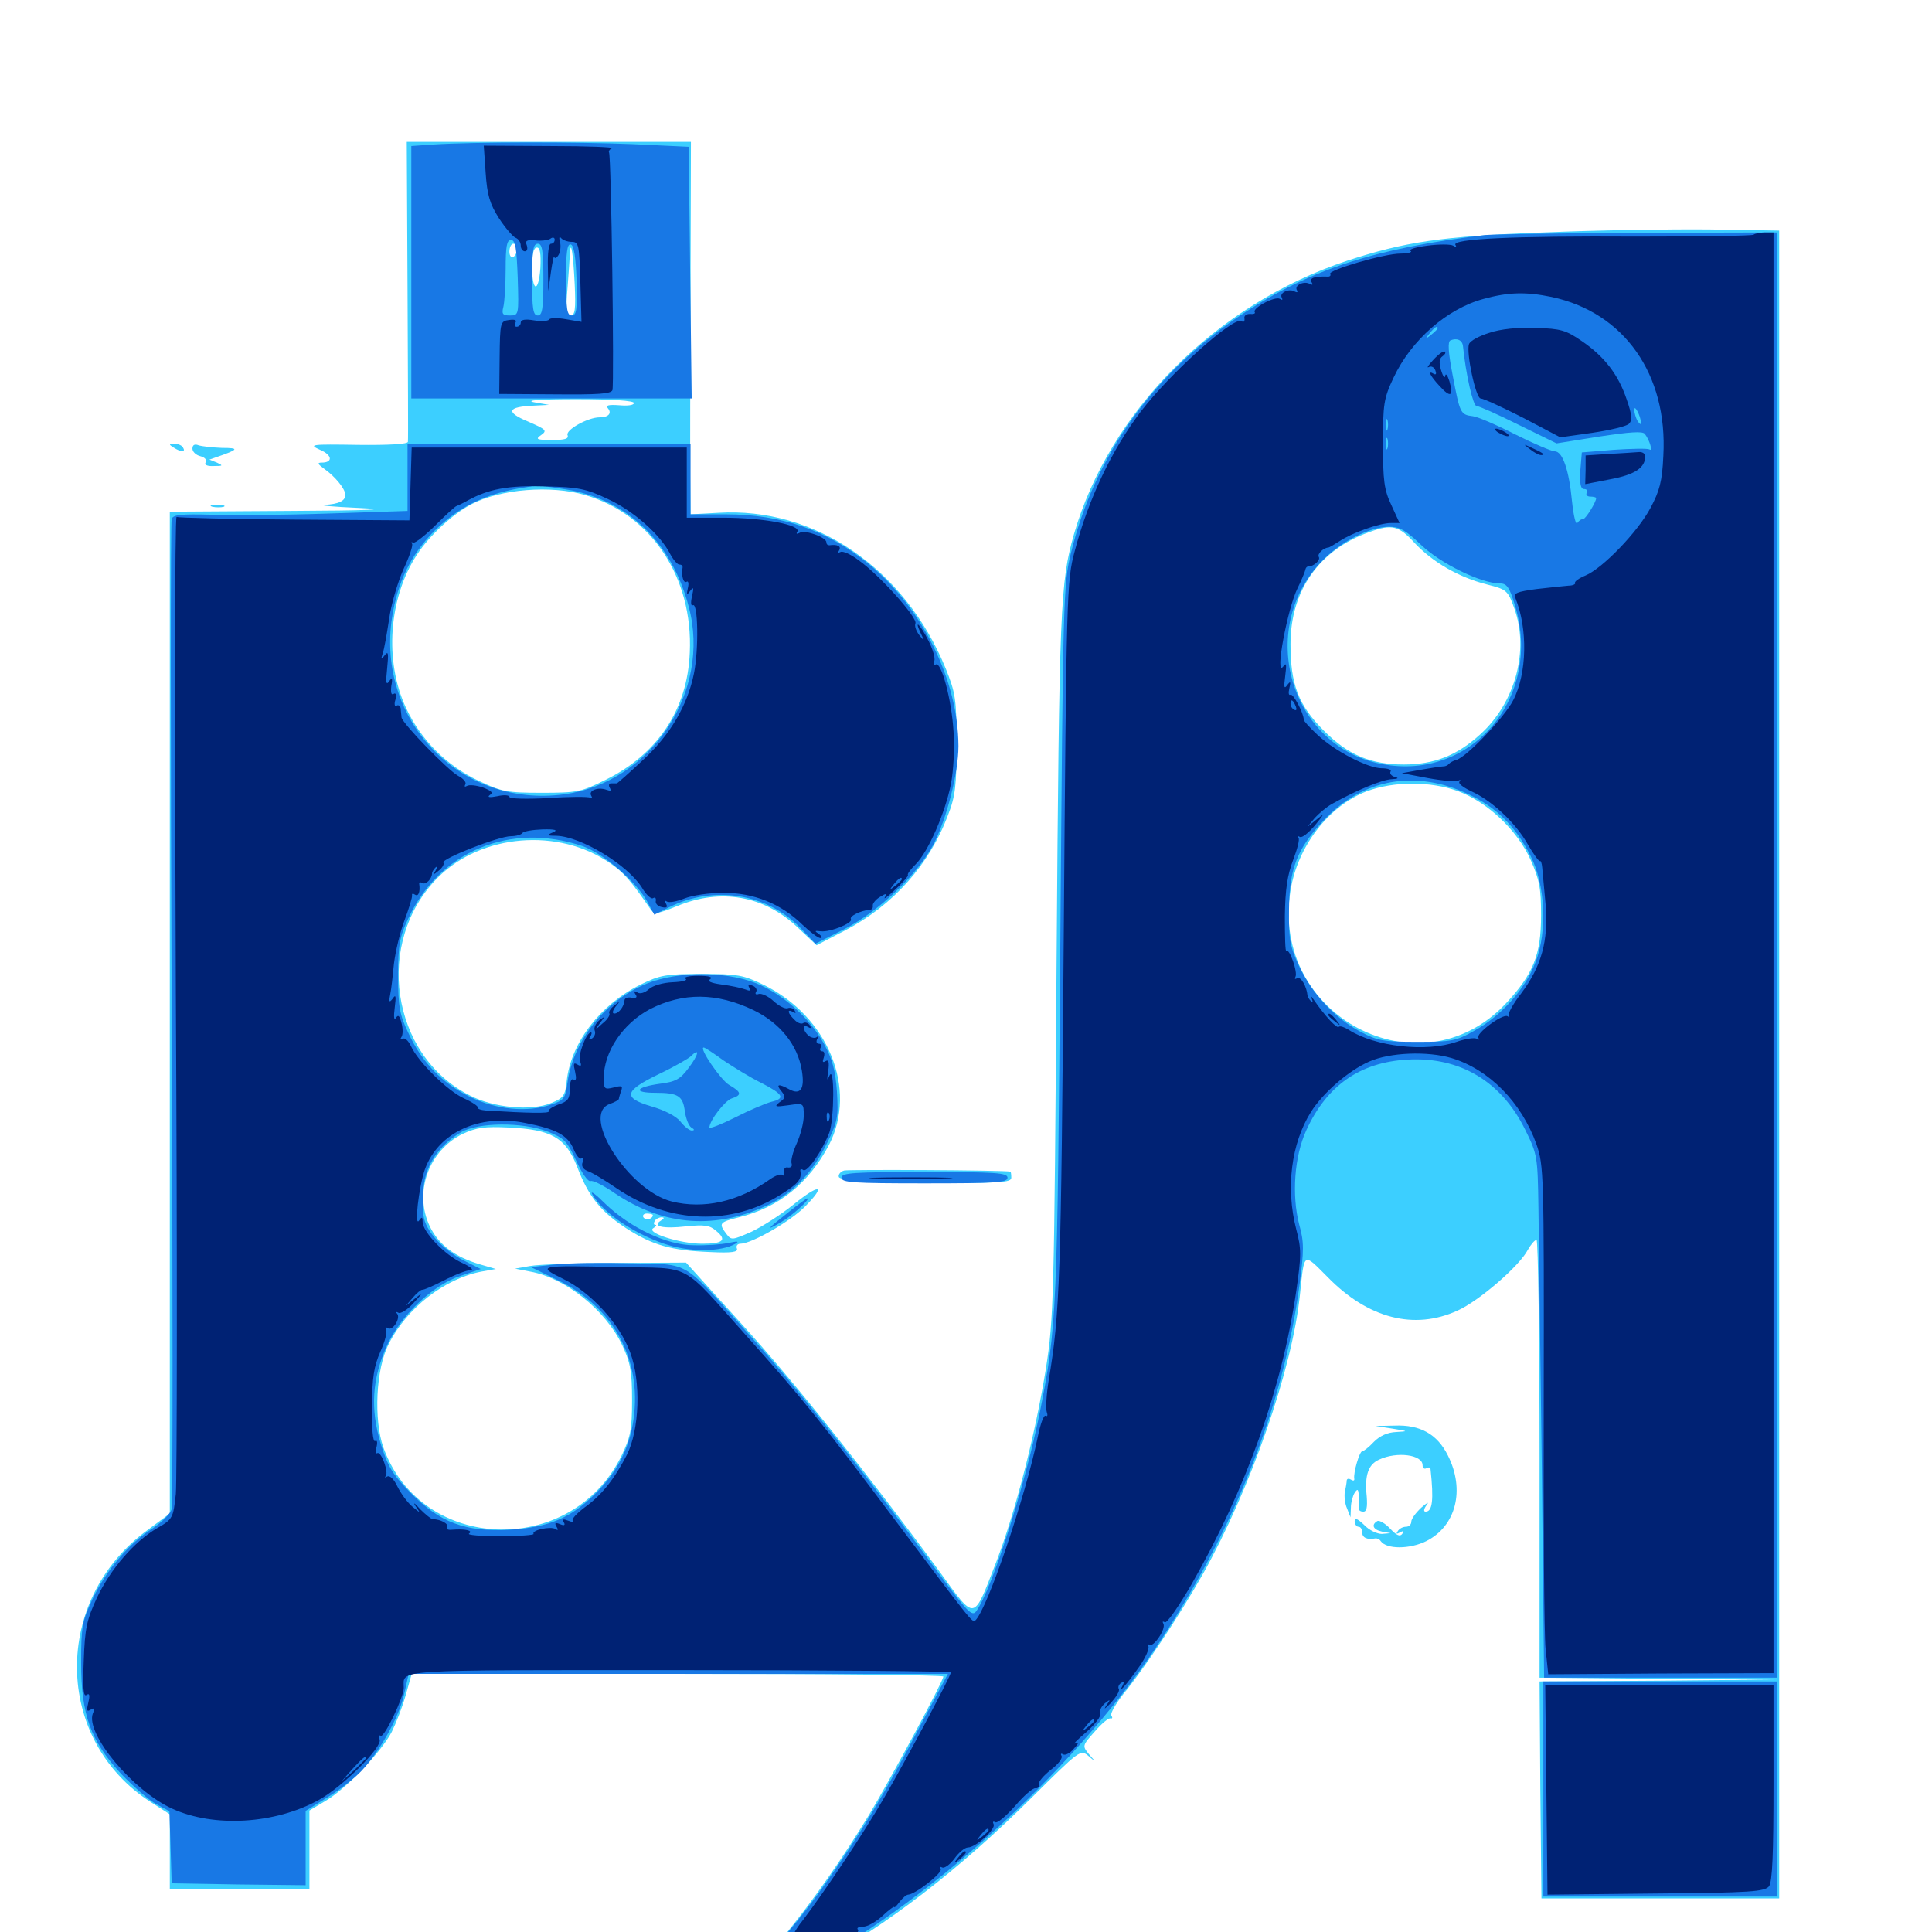 <svg xmlns="http://www.w3.org/2000/svg" viewBox="0 -1000 1000 1000">
	<path fill="#3ccfff" d="M210.938 -850C211.133 -807.812 211.328 -772.461 211.133 -771.289C210.938 -770.117 201.172 -769.531 185.156 -769.727C160.742 -770.117 159.57 -769.922 165.625 -767.188C172.07 -764.453 172.461 -760.547 166.406 -760.547C164.062 -760.547 164.453 -759.766 167.969 -757.227C173.242 -753.516 178.711 -747.07 178.711 -743.945C178.906 -740.82 175.391 -739.062 167.969 -738.672C164.258 -738.477 172.07 -737.695 185.547 -737.109C203.125 -736.328 192.578 -735.742 149.023 -735.547L87.891 -735.156V-475.781V-216.602L76.562 -208.203C26.953 -172.266 27.734 -99.414 78.125 -67.188L87.891 -60.938V-41.602V-22.266H124.023H160.156V-42.578V-62.891L168.359 -67.773C178.906 -73.828 197.461 -93.359 202.734 -103.516C204.883 -107.812 208.203 -116.211 209.961 -122.461L213.086 -133.594H350.781C426.367 -133.594 488.281 -133.008 488.281 -132.227C488.281 -129.883 461.133 -79.492 450 -60.938C422.07 -15.039 390.625 23.828 370.508 36.719C365.43 40.039 361.523 43.164 362.109 43.555C363.281 44.922 401.367 27.93 421.875 16.797C458.984 -3.32 496.875 -32.617 533.984 -69.531C558.789 -94.141 559.18 -94.531 563.281 -91.211C567.383 -87.695 567.383 -87.695 563.672 -91.992C560.156 -96.289 560.156 -96.484 566.602 -103.711C570.117 -107.812 573.828 -110.938 574.805 -110.547C575.781 -110.352 575.977 -110.938 575.195 -112.109C574.609 -113.086 577.539 -118.164 581.641 -123.438C591.992 -135.938 610.547 -163.867 622.656 -185.352C647.266 -229.297 668.945 -291.406 672.852 -329.883C675.195 -352.344 674.414 -351.758 687.109 -339.062C708.008 -317.578 732.031 -311.328 754.492 -321.68C765.43 -326.562 786.523 -344.727 790.82 -353.125C792.383 -355.859 794.336 -358.203 795.312 -358.203C796.094 -358.203 796.875 -307.227 796.875 -244.922V-131.641L858.008 -131.055L918.945 -130.664L857.812 -130.078L796.875 -129.688L797.266 -73.633L797.852 -17.383H859.375H920.898V-449.023V-880.664L884.766 -881.25C864.844 -881.445 826.172 -880.859 798.828 -879.688C746.289 -877.734 726.953 -874.805 697.266 -865.039C629.492 -842.578 574.219 -787.109 555.859 -723.438C548.828 -698.633 548.242 -686.914 546.875 -501.758C545.703 -327.344 545.312 -316.797 541.406 -291.992C535.938 -257.617 525.586 -217.578 515.82 -191.992C503.516 -160.352 505.273 -160.547 486.328 -186.523C450.391 -235.547 410.352 -285.742 383.398 -315.234L355.078 -346.484L318.555 -346.289C298.633 -346.289 278.711 -345.508 274.414 -344.727L266.602 -343.359L274.609 -341.797C292.773 -338.477 313.477 -321.875 322.07 -303.711C326.367 -294.531 327.148 -290.039 327.148 -275.195C327.148 -259.961 326.367 -256.25 321.68 -246.484C295.703 -193.555 217.969 -196.289 198.438 -250.781C193.359 -265.234 194.531 -291.406 201.172 -304.297C210.547 -323.047 230.078 -338.086 249.023 -341.797L256.641 -343.164L248.633 -345.508C235.352 -349.414 227.148 -355.664 222.461 -365.234C214.062 -382.812 221.875 -404.492 239.453 -413.086C246.68 -416.406 250.781 -416.992 263.281 -416.406C285.352 -415.43 292.773 -411.133 298.633 -396.289C304.688 -380.469 310.938 -372.852 324.414 -364.062C337.891 -355.469 347.461 -352.734 367.383 -351.953C378.906 -351.367 382.031 -351.953 381.445 -353.711C380.859 -355.078 381.641 -356.25 383.203 -356.25C389.062 -356.25 409.375 -367.969 416.797 -375.586C427.93 -386.914 424.219 -387.5 410.742 -376.562C404.492 -371.484 394.727 -365.234 389.062 -362.5C378.906 -358.008 378.516 -358.008 375.977 -361.328C371.875 -366.797 372.266 -367.383 382.422 -369.922C403.125 -375 418.75 -387.695 429.102 -407.422C443.945 -436.328 428.711 -473.828 395.312 -490.234C384.766 -495.312 382.031 -495.898 363.281 -495.898C344.727 -495.898 341.602 -495.312 331.641 -490.43C310.742 -480.078 295.703 -460.547 293.359 -440.82C292.578 -432.812 291.602 -431.641 285.352 -429.102C275.195 -424.805 255.469 -426.562 243.164 -433.008C202.148 -453.711 193.555 -512.695 226.758 -545.898C249.219 -568.359 289.062 -571.68 315.625 -553.32C322.852 -548.438 326.562 -544.141 336.914 -529.102C338.672 -526.562 340.43 -526.953 350.586 -531.055C373.242 -540.43 395.508 -536.328 412.695 -520.117L422.656 -510.742L437.695 -518.555C462.305 -531.445 481.055 -552.539 490.625 -577.93C494.531 -587.891 495.117 -593.359 495.117 -615.039C495.117 -638.477 494.531 -641.406 489.453 -654.102C468.164 -705.859 421.68 -737.695 371.68 -734.57L357.422 -733.789L357.227 -753.516C357.227 -764.453 357.227 -807.812 357.422 -850L357.617 -926.562H284.18H210.547ZM267.578 -871.094C267.578 -869.531 266.797 -867.578 265.625 -866.992C264.648 -866.406 263.672 -867.578 263.672 -869.727C263.672 -872.07 264.648 -873.828 265.625 -873.828C266.797 -873.828 267.578 -872.656 267.578 -871.094ZM279.688 -861.133C278.711 -848.047 275.391 -848.828 275.391 -862.305C275.391 -868.555 276.172 -871.875 277.93 -871.875C279.492 -871.875 280.078 -868.75 279.688 -861.133ZM297.461 -852.93C298.047 -839.844 297.656 -836.719 295.312 -836.719C293.164 -836.719 292.773 -839.453 293.75 -850.977C294.336 -858.594 294.922 -866.797 294.922 -868.945C295.508 -876.367 296.68 -868.75 297.461 -852.93ZM328.125 -791.406C328.125 -790.234 324.805 -789.844 320.508 -790.234C315.039 -790.625 313.281 -790.234 314.648 -788.672C316.797 -786.133 315.039 -783.984 310.352 -783.984C304.297 -783.984 292.773 -777.539 293.75 -774.805C294.531 -772.852 292.383 -772.266 285.742 -772.266C277.734 -772.266 276.953 -772.656 280.078 -774.805C283.398 -777.148 282.617 -777.734 273.242 -781.836C261.523 -786.719 262.5 -789.453 276.367 -790.039L284.18 -790.43L276.367 -791.797C271.484 -792.773 279.688 -793.359 298.438 -793.359C317.188 -793.359 328.125 -792.578 328.125 -791.406ZM777.344 -782.031C775.781 -783.008 773.633 -783.984 772.461 -783.984C771.484 -783.984 771.875 -783.008 773.438 -782.031C775 -781.055 777.344 -780.078 778.32 -780.078C779.492 -780.078 778.906 -781.055 777.344 -782.031ZM302.93 -743.75C337.109 -733.789 358.789 -701.172 357.031 -662.305C355.859 -632.812 340.43 -609.57 313.281 -596.289C300.781 -590.039 298.633 -589.648 280.273 -589.648C262.305 -589.648 259.57 -590.234 247.656 -595.898C231.25 -603.711 217.969 -616.797 210.156 -633.594C198.828 -657.812 201.172 -690.625 215.82 -712.891C222.266 -722.852 234.57 -734.18 244.141 -739.062C258.984 -746.875 285.156 -749.023 302.93 -743.75ZM732.227 -718.945C741.602 -708.984 755.078 -701.172 769.727 -697.461C779.883 -694.922 780.469 -694.336 783.789 -685.156C791.602 -663.477 784.375 -636.523 766.406 -620.117C754.297 -608.984 742.383 -604.297 726.562 -604.297C709.57 -604.297 697.852 -609.18 685.352 -621.68C672.07 -634.961 667.969 -645.703 667.969 -666.602C667.969 -694.336 682.812 -715.43 708.789 -724.609C720.508 -728.906 724.023 -727.93 732.227 -718.945ZM754.883 -590.43C769.922 -584.766 785.156 -570.508 792.188 -555.078C796.875 -544.531 797.656 -540.234 797.656 -526.172C797.656 -505.664 793.555 -495.703 779.297 -480.469C734.766 -433.398 657.422 -474.219 667.969 -539.062C671.68 -562.109 687.695 -582.812 707.422 -590.43C721.484 -595.703 740.625 -595.703 754.883 -590.43ZM337.891 -371.094C337.891 -368.945 334.18 -368.164 333.008 -369.922C332.422 -370.898 333.203 -371.875 334.766 -371.875C336.523 -371.875 337.891 -371.484 337.891 -371.094ZM341.992 -368.164C337.305 -365.234 343.164 -363.867 355.078 -365.234C364.648 -366.211 367.383 -365.82 370.703 -362.891C376.367 -358.203 374.414 -356.25 363.477 -356.25C351.953 -356.25 334.375 -361.914 338.086 -364.258C339.648 -365.234 340.039 -366.016 339.258 -366.016C338.281 -366.016 338.281 -366.992 338.867 -367.969C339.453 -369.141 341.211 -369.922 342.383 -369.922C343.945 -369.922 343.945 -369.336 341.992 -368.164ZM350.977 -366.797C351.758 -367.383 350.586 -367.969 348.438 -367.773C346.289 -367.773 345.703 -367.188 347.266 -366.602C348.633 -366.016 350.391 -366.211 350.977 -366.797ZM89.844 -768.359C93.75 -765.82 96.289 -765.82 94.727 -768.359C94.141 -769.531 91.992 -770.312 90.234 -770.312C87.305 -770.312 87.305 -769.922 89.844 -768.359ZM99.609 -767.773C99.609 -766.211 101.367 -764.453 103.711 -763.867C106.055 -763.281 107.227 -761.914 106.445 -760.742C105.664 -759.375 107.227 -758.594 110.742 -758.789C115.43 -758.789 115.625 -758.984 112.305 -760.547L108.398 -762.109L112.305 -763.477C123.633 -767.383 124.023 -768.164 114.844 -768.164C109.961 -768.359 104.492 -768.945 102.734 -769.531C100.781 -770.312 99.609 -769.727 99.609 -767.773ZM109.961 -737.695C108.008 -738.281 109.18 -738.672 112.305 -738.672C115.625 -738.672 116.992 -738.281 115.82 -737.695C114.453 -737.305 111.719 -737.305 109.961 -737.695ZM436.914 -394.141C434.961 -393.555 433.789 -391.992 434.18 -390.82C434.766 -389.062 447.656 -388.281 479.102 -387.891C517.773 -387.5 523.438 -387.891 523.438 -390.43C523.438 -391.992 523.242 -393.359 523.047 -393.555C520.117 -394.336 439.453 -394.727 436.914 -394.141ZM720.703 -260.547C729.102 -259.18 729.102 -259.18 722.656 -258.789C718.164 -258.594 714.258 -256.836 711.133 -253.711C708.594 -250.977 705.859 -248.828 705.078 -248.828C703.711 -248.828 700.391 -237.695 700.977 -234.57C701.172 -233.594 700.391 -233.398 699.219 -234.18C698.242 -234.766 697.266 -234.766 697.07 -233.789C697.07 -233.008 696.68 -230.273 696.094 -227.93C695.703 -225.586 696.094 -221.68 697.266 -219.141L699.023 -214.648L699.219 -219.531C699.219 -222.266 700.195 -225.781 701.172 -227.344C702.734 -229.688 703.125 -229.297 703.32 -225.391C703.516 -222.656 703.516 -219.922 703.32 -219.141C703.32 -218.164 704.297 -217.578 705.664 -217.578C707.422 -217.578 707.812 -219.922 707.422 -225.391C706.25 -236.523 708.203 -241.992 713.867 -244.531C723.047 -248.828 736.328 -247.07 736.328 -241.602C736.328 -240.039 737.305 -239.453 738.281 -240.039C739.453 -240.625 740.234 -240.625 740.43 -239.648C742.188 -223.438 741.406 -217.578 737.891 -217.578C736.719 -217.578 736.914 -218.945 738.477 -221.094C739.844 -222.852 738.672 -222.266 735.742 -219.727C732.812 -216.992 730.469 -213.867 730.469 -212.305C730.469 -210.938 729.297 -209.766 727.734 -209.766C726.172 -209.766 724.219 -208.789 723.438 -207.422C722.461 -206.055 722.852 -205.859 724.609 -206.836C726.367 -207.812 726.758 -207.617 725.781 -206.055C724.609 -204.492 722.852 -205.273 719.531 -208.789C716.992 -211.523 713.867 -213.281 712.891 -212.695C709.57 -210.742 710.742 -208.203 715.43 -207.227L719.727 -206.445L715.234 -206.055C712.695 -206.055 708.594 -208.008 706.055 -210.742C702.734 -213.867 701.172 -214.648 701.172 -212.695C701.172 -211.133 702.148 -209.766 703.125 -209.766C704.297 -209.766 705.078 -208.398 705.078 -206.836C705.078 -204.102 707.617 -202.93 711.719 -203.711C712.695 -203.906 714.062 -203.32 714.648 -202.344C717.578 -198.047 729.688 -198.047 738.281 -202.344C753.711 -210.156 758.398 -228.906 749.414 -246.68C743.945 -257.617 735.156 -262.695 721.68 -262.109L711.914 -261.914Z"/>
	<path fill="#1878e5" d="M224.219 -925.195L212.891 -924.414V-859.18V-793.75H285.352H358.008L357.227 -858.984L356.445 -924.023L327.344 -925.391C298.438 -926.562 245.508 -926.562 224.219 -925.195ZM267.969 -856.25C268.555 -836.914 268.555 -836.719 263.867 -836.719C260.156 -836.719 259.57 -837.5 260.547 -841.211C261.133 -843.555 261.719 -852.344 261.719 -860.742C261.719 -872.461 262.305 -875.781 264.453 -875.781C266.797 -875.781 267.383 -871.68 267.969 -856.25ZM281.25 -855.273C281.25 -840.039 280.664 -836.719 278.32 -836.719C275.977 -836.719 275.391 -840.039 275.391 -855.273C275.391 -870.508 275.977 -873.828 278.32 -873.828C280.664 -873.828 281.25 -870.508 281.25 -855.273ZM298.438 -854.688C298.828 -839.648 298.438 -836.719 295.898 -836.719C293.555 -836.719 292.969 -839.844 292.969 -855.469C292.969 -869.531 293.555 -874.023 295.508 -873.438C297.07 -872.852 298.047 -866.797 298.438 -854.688ZM768.555 -878.32C712.695 -871.68 678.711 -860.742 644.336 -838.281C597.852 -808.008 566.797 -765.039 554.297 -713.672C550.391 -697.656 550.195 -690.234 548.828 -512.5C547.266 -319.336 547.07 -313.672 538.086 -268.359C530.664 -231.445 513.281 -176.953 505.273 -166.016C503.125 -163.086 500.781 -165.43 484.375 -187.695C450.391 -233.984 414.258 -279.688 389.844 -306.836C352.148 -349.023 358.008 -345.312 326.562 -346.094C311.914 -346.484 294.141 -346.289 287.305 -345.508L274.805 -344.141L288.477 -337.5C317.383 -323.633 332.227 -296.68 327.93 -265.43C325.977 -250.977 319.531 -238.086 308.594 -227.344C295.703 -214.258 283.789 -209.375 263.672 -208.203C240.625 -207.031 227.734 -211.914 212.5 -227.344C203.125 -236.914 200.781 -240.82 197.07 -252.734C191.602 -270.703 192.578 -286.328 200.195 -303.32C207.227 -318.945 224.023 -334.961 238.477 -339.648L248.828 -343.164L239.844 -347.656C230.078 -352.734 221.289 -361.719 219.531 -369.141C218.75 -371.875 218.75 -378.906 219.141 -384.766C220.117 -396.68 226.953 -407.031 238.477 -413.867C247.266 -419.141 270.508 -419.336 283.594 -414.258C291.992 -410.938 293.555 -409.375 298.242 -399.219C301.172 -392.773 304.297 -388.281 305.664 -388.672C306.836 -389.258 312.5 -386.328 318.164 -382.422C343.555 -365.234 371.094 -363.281 398.828 -376.953C411.133 -383.203 420.703 -393.359 428.125 -408.398C433.594 -419.531 433.984 -421.875 433.203 -434.961C432.422 -445.898 430.859 -451.758 426.562 -459.57C419.336 -473.047 404.883 -485.742 391.016 -491.211C375.391 -497.266 351.172 -497.266 335.547 -491.211C313.867 -482.812 296.875 -461.914 293.75 -439.844C292.578 -431.445 291.992 -430.469 285.352 -428.32C273.047 -424.023 256.641 -425.586 242.969 -432.422C228.711 -439.453 218.359 -450.195 211.328 -465.43C206.836 -474.805 206.055 -479.102 206.055 -494.922C206.055 -510.938 206.836 -515.039 211.328 -524.609C227.539 -559.375 263.867 -574.609 301.367 -562.109C311.914 -558.594 329.297 -543.75 334.961 -533.398L338.672 -526.562L346.094 -530.273C369.141 -541.992 397.07 -537.695 414.453 -519.531L422.07 -511.523L437.109 -519.141C454.688 -528.125 474.609 -547.07 483.008 -562.695C489.844 -575.586 496.094 -599.805 496.094 -613.867C495.898 -647.852 477.734 -684.766 450 -707.812C428.516 -725.391 404.883 -733.789 375.586 -733.789H357.422V-751.953V-770.312H284.18H210.938V-752.93V-735.547L169.336 -734.18C146.68 -733.398 119.336 -733.203 108.984 -733.594C93.945 -733.984 89.648 -733.594 88.867 -731.445C88.281 -729.883 88.281 -615.039 88.867 -475.977C89.453 -337.109 89.453 -221.484 88.867 -218.945C88.281 -216.602 83.789 -212.109 79.102 -208.984C66.992 -201.367 55.273 -187.695 48.047 -172.656C42.578 -160.938 41.992 -158.398 41.992 -139.453C41.992 -112.305 46.875 -99.023 62.695 -81.836C68.945 -75.391 77.148 -68.164 80.859 -66.211L87.695 -62.5L88.281 -43.75L88.867 -25.195L123.438 -24.609L158.203 -24.219V-43.359V-62.695L169.531 -69.727C175.586 -73.438 183.398 -79.492 186.914 -83.203C196.289 -92.969 206.641 -111.328 209.18 -123.047L211.523 -133.594H350.977H490.625L476.367 -106.836C458.398 -72.461 445.703 -51.172 426.367 -23.828C409.961 -0.391 382.812 29.688 371.875 36.523C353.906 47.461 378.32 37.891 413.086 20.312C477.148 -12.305 553.906 -81.445 597.656 -146.289C638.672 -207.227 664.258 -271.875 672.656 -335.156C675 -352.93 675 -357.227 672.461 -366.211C668.555 -381.25 669.922 -401.562 676.172 -415.039C686.719 -438.086 703.906 -450.195 728.516 -451.562C755.664 -453.125 777.148 -440.234 789.453 -415.234C795.703 -402.539 795.898 -401.562 796.289 -374.805C796.484 -359.766 797.266 -298.828 798.047 -239.453L799.219 -131.641H859.57H919.922V-505.664V-879.688L847.266 -879.492C807.227 -879.297 771.875 -878.711 768.555 -878.32ZM744.141 -830.078C744.141 -829.688 742.578 -828.125 740.82 -826.758C737.695 -824.219 737.5 -824.414 740.039 -827.539C742.578 -830.664 744.141 -831.641 744.141 -830.078ZM757.227 -820.898C758.789 -805.664 762.5 -789.844 764.258 -789.844C765.43 -789.844 775.195 -785.547 786.133 -780.078L805.664 -770.508L827.734 -774.023C843.359 -776.367 850.195 -776.953 851.367 -775.391C853.906 -772.07 855.664 -766.016 853.711 -767.383C852.734 -767.969 844.336 -767.773 835.352 -767.188L818.75 -765.82L817.969 -756.445C817.578 -749.414 818.164 -746.875 819.922 -746.875C821.289 -746.875 821.875 -746.094 821.289 -744.922C820.703 -743.945 821.484 -742.969 823.047 -742.969C824.805 -742.969 826.172 -742.578 826.172 -742.188C826.172 -740.039 820.508 -731.055 819.336 -731.25C818.555 -731.445 817.188 -730.469 816.406 -729.297C815.625 -728.125 814.453 -733.008 813.672 -740.43C812.109 -756.836 808.789 -766.406 804.688 -766.406C803.125 -766.406 793.945 -770.312 784.18 -775.195C774.609 -780.078 764.648 -784.375 762.305 -784.57C755.859 -785.352 755.664 -786.133 751.953 -805.469C749.609 -817.578 749.219 -823.242 750.781 -823.828C754.102 -825.195 756.836 -824.023 757.227 -820.898ZM849.414 -781.055C849.414 -780.078 848.633 -780.469 847.656 -782.031C846.68 -783.594 845.898 -786.328 845.898 -787.891C845.898 -791.016 849.219 -784.766 849.414 -781.055ZM718.164 -777.734C717.578 -776.367 717.188 -777.344 717.188 -780.078C717.188 -782.812 717.578 -783.789 718.164 -782.617C718.555 -781.25 718.555 -778.906 718.164 -777.734ZM718.164 -767.969C717.578 -766.602 717.188 -767.578 717.188 -770.312C717.188 -773.047 717.578 -774.023 718.164 -772.852C718.555 -771.484 718.555 -769.141 718.164 -767.969ZM292.969 -746.68C324.414 -741.602 347.656 -719.531 356.445 -686.133C368.359 -641.992 336.914 -594.922 291.992 -588.867C238.477 -581.641 194.727 -626.758 202.93 -680.469C205.859 -699.023 212.695 -712.891 224.805 -725.195C239.062 -739.258 254.297 -745.898 278.32 -748.633C279.492 -748.633 285.938 -747.852 292.969 -746.68ZM735.547 -717.969C745.508 -708.398 766.602 -698.047 776.172 -698.047C779.883 -698.047 781.25 -696.289 784.18 -686.523C798.438 -639.258 761.914 -595.703 715.43 -604.492C667.969 -613.281 650 -674.023 684.18 -709.57C693.75 -719.531 708.984 -727.344 718.945 -727.344C724.609 -727.344 727.539 -725.586 735.547 -717.969ZM760.547 -588.672C774.609 -582.031 784.57 -572.07 792.188 -557.031C799.805 -542.383 800.977 -518.164 794.922 -502.344C789.844 -488.477 777.148 -474.219 763.281 -466.602C753.711 -461.133 751.367 -460.742 733.398 -460.742C716.016 -460.742 712.891 -461.328 704.102 -466.016C690.82 -473.047 679.102 -485.742 672.461 -499.805C667.773 -509.961 666.992 -513.672 667.188 -529.102C667.383 -550.391 671.289 -560.547 684.961 -575.195C705.273 -597.07 732.812 -601.953 760.547 -588.672ZM374.414 -451.172C379.688 -447.656 388.477 -442.188 394.141 -439.453C405.469 -433.594 406.641 -431.445 399.219 -429.688C396.289 -428.906 387.891 -425.391 380.664 -421.68C373.242 -417.969 367.188 -415.625 367.188 -416.406C367.188 -419.922 375.195 -430.273 378.711 -431.445C384.18 -433.203 383.789 -434.766 377.344 -438.477C373.047 -441.016 361.523 -457.812 364.258 -457.812C364.844 -457.812 369.336 -454.883 374.414 -451.172ZM356.445 -447.266C352.148 -441.406 349.609 -440.039 341.602 -439.062C328.906 -437.305 327.344 -434.375 339.258 -434.375C350.977 -434.375 353.516 -432.812 354.492 -424.609C355.078 -420.898 356.445 -417.383 357.812 -416.406C359.57 -415.43 359.57 -414.844 358.008 -414.844C356.836 -414.844 354.102 -416.992 352.148 -419.531C350 -422.266 343.945 -425.391 337.109 -427.344C322.07 -431.836 323.047 -435.352 341.211 -444.141C349.023 -447.852 356.445 -452.148 357.617 -453.32C362.5 -458.203 361.523 -453.906 356.445 -447.266ZM435.547 -390.43C435.547 -387.891 441.602 -387.5 478.516 -387.5C515.43 -387.5 521.484 -387.891 521.484 -390.43C521.484 -392.969 515.43 -393.359 478.516 -393.359C441.602 -393.359 435.547 -392.969 435.547 -390.43ZM306.445 -382.031C311.523 -372.852 327.539 -361.719 343.75 -356.25C356.836 -351.758 373.242 -351.953 380.664 -356.25C382.812 -357.617 381.641 -357.617 376.953 -356.641C373.242 -355.859 365.234 -355.273 359.18 -355.469C345.117 -355.469 326.367 -364.453 313.477 -376.758C308.594 -381.641 305.469 -383.984 306.445 -382.031ZM408.203 -372.656C396.875 -363.672 396.094 -362.695 403.906 -367.188C409.766 -370.508 419.922 -379.688 417.773 -379.688C417.383 -379.688 413.086 -376.562 408.203 -372.656ZM798.828 -74.023V-18.359H859.375H919.922V-74.023V-129.688H859.375H798.828Z"/>
	<path fill="#002274" d="M251.367 -910.547C252.148 -899.023 253.516 -894.531 258.203 -887.109C261.523 -882.031 265.43 -877.539 266.797 -876.953C268.359 -876.367 269.531 -874.609 269.531 -872.852C269.531 -871.289 270.508 -869.922 271.68 -869.922C272.852 -869.922 273.242 -871.289 272.656 -873.047C271.68 -875.391 272.656 -875.977 276.953 -875.586C279.883 -875.195 283.398 -875.586 284.766 -876.367C285.938 -877.344 287.109 -877.148 287.109 -875.977C287.109 -874.805 286.328 -873.828 285.156 -873.828C283.984 -873.828 283.398 -868.75 283.594 -861.719L283.789 -849.414L285.156 -859.18C285.938 -864.648 286.719 -868.164 286.914 -866.992C287.109 -866.016 288.086 -866.406 289.062 -867.969C290.039 -869.531 290.43 -872.656 289.844 -874.805C289.258 -876.953 289.453 -877.93 290.43 -876.758C291.211 -875.781 293.75 -874.805 295.898 -874.805C299.609 -874.805 299.805 -873.242 300.391 -854.102L300.977 -833.398L292.969 -834.766C288.672 -835.547 284.57 -835.547 284.18 -834.57C283.594 -833.789 280.078 -833.594 276.367 -834.18C271.875 -834.961 269.531 -834.57 269.531 -833.008C269.531 -831.836 268.555 -830.859 267.383 -830.859C266.406 -830.859 266.016 -831.836 266.797 -833.008C267.578 -834.375 266.406 -834.766 263.477 -834.375C258.984 -833.789 258.789 -833.203 258.594 -814.844L258.398 -796.094L287.305 -795.898C309.18 -795.703 316.211 -796.094 316.992 -798.047C317.969 -801.172 316.406 -919.141 315.234 -921.094C314.844 -921.68 315.625 -922.852 316.797 -923.242C318.164 -923.828 303.906 -924.414 284.961 -924.414L250.391 -924.609ZM907.617 -878.516C907.031 -877.93 879.883 -877.539 847.266 -877.539C782.812 -877.93 751.367 -876.367 753.32 -873.242C754.102 -872.07 753.516 -871.875 752.148 -872.852C750.781 -873.633 744.727 -873.633 738.867 -872.852C732.812 -872.07 728.906 -870.898 730.078 -870.117C731.25 -869.531 728.906 -868.75 725 -868.75C716.406 -868.75 687.305 -860.156 688.477 -858.203C689.062 -857.422 688.281 -856.641 686.914 -856.836C680.273 -857.031 677.539 -856.055 678.906 -853.906C679.688 -852.734 679.492 -852.344 678.125 -852.93C675.195 -854.883 669.727 -852.344 671.289 -849.805C671.875 -848.828 671.484 -848.438 670.312 -849.023C667.383 -850.977 661.914 -848.438 663.477 -845.898C664.062 -844.727 663.672 -844.531 662.5 -845.312C659.961 -846.875 648.242 -840.625 649.414 -838.477C650 -837.695 648.828 -837.305 646.875 -837.5C645.117 -837.5 643.75 -836.523 644.141 -835.156C644.336 -833.594 643.75 -833.008 642.578 -833.789C638.477 -836.328 605.273 -806.445 590.43 -786.914C575.586 -767.383 563.281 -741.602 556.25 -714.648C552.148 -699.414 551.953 -693.359 550.586 -514.453C549.219 -337.891 548.633 -320.312 542.773 -285.352C541.602 -278.125 541.211 -270.898 541.797 -269.141C542.383 -267.578 542.188 -266.602 541.211 -267.188C540.234 -267.773 538.477 -262.891 537.109 -256.055C530.664 -225 511.133 -167.383 504.883 -161.328C503.32 -159.766 502.93 -160.547 463.672 -212.695C426.367 -262.5 415.82 -275.586 386.523 -308.398C351.758 -347.266 358.789 -343.359 320.508 -344.141C278.711 -345.117 277.539 -344.922 291.406 -338.086C305.859 -331.055 320.703 -314.844 326.172 -300C331.836 -284.961 331.055 -259.961 324.414 -246.875C317.969 -234.375 311.328 -225.977 302.539 -219.727C298.438 -216.602 295.703 -213.672 296.484 -212.891C297.07 -212.109 296.094 -212.109 294.141 -212.891C291.602 -213.867 290.82 -213.672 291.797 -212.109C292.773 -210.547 291.992 -210.156 289.844 -211.133C287.305 -212.109 286.914 -211.719 288.086 -209.766C289.062 -208.203 288.867 -207.617 287.5 -208.594C284.961 -210.156 275 -208.008 276.172 -206.055C276.562 -205.469 268.75 -204.883 258.789 -204.883C248.633 -204.883 241.602 -205.469 242.773 -206.25C245.117 -207.812 240.625 -208.789 233.789 -208.203C231.836 -208.008 230.664 -208.594 231.445 -209.57C232.422 -211.328 227.93 -213.672 224.023 -213.672C223.242 -213.672 220.312 -216.016 217.383 -218.945C214.648 -222.07 213.672 -222.656 215.039 -220.508C217.773 -216.602 217.773 -216.602 213.281 -220.312C210.742 -222.461 207.422 -227.148 205.664 -230.664C203.906 -234.375 201.758 -236.523 200.391 -235.742C199.219 -235.156 198.828 -235.156 199.609 -235.938C201.367 -237.891 197.266 -249.023 195.312 -247.852C194.531 -247.266 194.141 -248.828 194.922 -251.172C195.508 -253.516 195.117 -254.883 194.141 -254.102C192.969 -253.516 192.383 -260.938 192.578 -271.875C192.578 -286.914 193.555 -292.773 196.875 -300.391C199.219 -305.469 200.586 -310.742 199.805 -311.914C199.219 -313.086 199.609 -313.281 200.781 -312.5C203.32 -310.938 207.617 -317.969 205.469 -320.117C204.688 -321.094 205.078 -321.094 206.25 -320.508C207.422 -319.922 210.938 -322.07 214.062 -325.586C218.945 -330.859 218.945 -331.25 214.844 -327.93L209.961 -324.023L213.672 -328.32C215.625 -330.664 217.773 -332.422 218.555 -332.422C219.141 -332.227 224.219 -334.375 229.883 -337.305C235.547 -340.234 241.602 -342.578 243.555 -342.578C245.508 -342.578 243.555 -344.336 239.258 -346.289C230.469 -350.195 218.75 -362.305 218.75 -367.578C218.75 -370.117 218.359 -370.312 216.992 -368.359C214.258 -364.062 216.797 -385.742 219.922 -394.727C226.758 -413.672 247.852 -423.633 271.875 -418.75C287.891 -415.625 293.75 -412.5 296.875 -405.273C298.242 -401.953 300 -399.805 300.977 -400.391C301.953 -400.977 302.148 -400 301.562 -398.438C300.781 -396.484 301.758 -394.922 303.906 -393.945C306.055 -393.359 312.891 -389.258 319.141 -384.961C346.484 -366.406 378.906 -365.43 404.688 -382.031C413.281 -387.5 415.039 -389.648 414.258 -393.945C414.062 -394.922 414.844 -395.117 415.82 -394.336C417.969 -393.164 425.586 -404.297 429.297 -413.867C431.836 -420.898 432.031 -449.219 429.297 -443.164C428.125 -440.234 427.93 -440.82 428.711 -445.703C429.297 -450.195 428.906 -451.758 427.344 -450.781C425.781 -449.805 425.586 -450.391 426.367 -452.539C426.953 -454.492 426.758 -455.859 425.586 -455.859C424.414 -455.859 424.219 -456.836 424.805 -457.812C425.391 -458.984 425 -459.766 423.828 -459.766C422.656 -459.766 422.266 -460.938 423.047 -462.305C423.828 -463.477 423.828 -464.062 422.852 -463.281C422.07 -462.5 420.117 -462.695 418.555 -463.867C415.43 -466.602 415.039 -470.312 418.359 -468.359C419.727 -467.578 419.922 -467.773 419.141 -469.336C418.359 -470.508 416.797 -471.094 415.82 -470.508C414.844 -469.727 412.695 -470.508 411.133 -472.266C407.617 -475.586 407.227 -478.125 410.547 -476.172C411.914 -475.391 412.109 -475.586 411.328 -476.953C410.547 -478.125 408.984 -478.711 407.617 -478.125C406.25 -477.734 403.125 -479.297 400.391 -481.836C397.656 -484.375 394.141 -485.938 392.773 -485.547C391.211 -484.961 390.625 -485.547 391.406 -486.719C391.992 -487.695 391.211 -489.258 389.453 -489.844C387.5 -490.625 386.914 -490.234 387.891 -488.672C388.867 -487.109 388.086 -486.914 385.742 -487.891C383.594 -488.672 378.125 -489.844 373.438 -490.43C367.773 -491.211 365.82 -492.188 367.578 -493.164C369.141 -494.336 366.797 -494.922 361.328 -494.922C356.445 -494.922 353.516 -494.141 354.883 -493.359C356.055 -492.578 353.125 -491.797 348.242 -491.602C343.164 -491.406 337.891 -489.844 335.938 -488.086C333.789 -486.133 331.25 -485.352 329.883 -486.328C328.32 -487.305 327.93 -486.914 328.906 -485.352C330.078 -483.789 329.297 -483.203 326.953 -483.594C325 -483.984 323.242 -483.398 323.242 -482.227C323.047 -479.102 320.312 -475.391 317.969 -475.391C316.797 -475.391 316.992 -476.758 318.555 -478.906C321.094 -481.836 320.898 -482.031 317.969 -479.492C316.016 -478.125 314.844 -476.172 315.43 -475.391C315.82 -474.609 314.453 -472.266 311.914 -470.312C307.812 -466.602 307.812 -466.602 310.547 -470.508C313.281 -474.023 313.281 -474.219 310.156 -471.875C308.398 -470.312 307.227 -468.164 307.812 -466.602C308.398 -465.234 307.812 -463.477 306.445 -462.5C304.883 -461.719 304.492 -461.914 305.469 -463.281C306.25 -464.648 306.445 -465.625 305.859 -465.625C303.516 -465.625 299.023 -453.906 300.195 -450.781C301.172 -448.242 300.781 -447.852 298.828 -449.023C296.875 -450.195 296.68 -449.414 297.656 -445.312C298.438 -441.797 298.242 -440.43 296.875 -441.211C295.703 -441.992 294.922 -440.039 294.922 -436.328C294.922 -431.25 293.945 -429.883 289.062 -428.32C285.938 -427.148 283.594 -425.586 283.984 -424.805C284.766 -423.633 273.633 -423.828 251.562 -425.195C248.828 -425.391 246.875 -426.172 247.266 -426.758C247.656 -427.344 244.531 -429.492 240.234 -431.445C231.836 -435.156 216.211 -450.586 212.695 -458.594C211.328 -461.328 209.57 -463.086 208.398 -462.305C207.227 -461.719 207.031 -462.109 207.812 -463.281C208.594 -464.453 208.594 -467.773 207.812 -470.508C206.836 -474.414 206.055 -475 204.883 -473.047C203.906 -471.68 203.711 -473.828 204.297 -478.32C205.078 -484.375 204.883 -485.547 203.32 -483.203C201.562 -480.859 201.172 -481.25 201.953 -485.156C202.539 -487.891 203.32 -495.117 203.906 -501.172C204.688 -507.422 207.031 -517.578 209.375 -523.633C211.719 -529.883 213.477 -535.742 213.281 -536.523C213.086 -537.5 213.672 -537.695 214.844 -536.914C216.602 -535.742 217.578 -538.477 216.992 -542.383C216.797 -543.359 217.578 -543.555 218.555 -542.969C220.312 -541.797 223.633 -545.117 223.633 -548.047C223.633 -548.633 224.414 -550 225.391 -550.977C226.562 -551.953 226.562 -551.367 225.586 -549.609C224.023 -547.07 224.414 -547.07 227.148 -549.414C228.906 -550.781 230.078 -552.734 229.492 -553.516C228.32 -555.469 258.203 -567.188 264.453 -567.188C267.188 -567.188 269.727 -567.969 270.312 -568.75C270.898 -569.727 275.586 -570.508 280.664 -570.703C287.5 -570.898 289.062 -570.312 286.133 -569.141C282.812 -567.773 283.008 -567.383 288.086 -567.383C300.781 -566.992 324.805 -552.344 332.227 -540.625C334.375 -536.914 337.109 -534.375 338.086 -535.156C339.062 -535.742 339.648 -535.156 339.453 -533.789C339.062 -532.422 340.43 -530.859 342.578 -530.469C345.117 -529.883 345.703 -530.469 344.727 -532.227C343.75 -533.594 343.945 -534.18 345.117 -533.398C346.289 -532.617 350.391 -533.398 354.297 -534.961C358.203 -536.523 366.992 -537.891 374.414 -537.891C390.234 -537.891 404.297 -532.227 415.43 -521.289C419.336 -517.578 423.438 -514.453 424.609 -514.453C425.781 -514.453 425.391 -515.43 423.828 -516.602C421.484 -518.164 421.484 -518.359 424.805 -517.969C429.688 -517.383 441.602 -522.266 440.43 -524.219C439.453 -525.781 445.508 -528.711 450.195 -529.102C451.367 -529.102 451.953 -530.078 451.758 -531.25C451.562 -532.227 453.125 -534.375 455.469 -535.742C458.594 -537.695 459.18 -537.695 458.008 -535.547C457.031 -534.18 459.57 -535.938 463.477 -539.648C467.383 -543.359 470.312 -546.68 469.922 -547.07C469.531 -547.656 471.289 -550 474.023 -552.734C480.469 -559.18 489.258 -579.297 492.188 -594.141C493.555 -600.977 494.141 -612.695 493.555 -621.289C492.578 -638.086 487.109 -657.812 484.375 -656.055C483.203 -655.469 483.008 -656.25 483.594 -657.812C484.18 -659.375 482.812 -664.062 480.469 -668.555C476.367 -676.758 472.852 -680.078 476.562 -672.266C478.516 -668.164 478.516 -667.969 475.781 -671.289C474.219 -673.438 473.242 -675.977 473.828 -677.344C475 -680.273 455.078 -702.539 444.531 -709.961C440.43 -713.086 436.133 -715.039 434.961 -714.258C433.789 -713.672 433.594 -714.062 434.375 -715.234C435.547 -717.383 433.203 -718.359 429.297 -717.773C428.32 -717.773 427.734 -718.359 427.734 -719.336C427.734 -721.875 416.602 -725.977 413.867 -724.219C412.5 -723.438 411.914 -723.633 412.695 -724.805C414.844 -728.32 394.922 -732.031 374.609 -732.031H355.469V-750.195V-768.359H284.18H213.086L212.5 -749.414L211.914 -730.664L152.344 -731.055C119.727 -731.25 92.188 -732.031 91.406 -732.422C90.43 -733.008 90.43 -622.266 91.016 -486.523C91.797 -350.781 91.602 -233.984 91.016 -226.758C89.648 -214.258 89.453 -213.672 81.25 -208.984C69.336 -201.953 57.227 -187.891 50.195 -173.047C44.922 -161.719 43.945 -157.227 43.359 -140.625C42.773 -126.367 43.164 -121.68 44.727 -122.656C46.289 -123.828 46.68 -122.656 45.703 -118.75C44.727 -114.648 44.922 -113.867 46.875 -115.039C48.828 -116.211 49.219 -115.82 48.047 -113.086C44.141 -102.734 68.555 -73.242 89.062 -63.867C110.742 -53.906 142.383 -55.859 165.039 -68.359C177.344 -75.195 198.047 -95.703 196.484 -99.609C195.898 -101.172 196.094 -102.148 197.07 -101.562C198.828 -100.391 208.984 -121.484 208.984 -126.367C208.984 -136.133 200.781 -135.547 351.758 -135.547C428.906 -135.547 492.188 -134.961 492.188 -134.375C492.188 -132.617 469.141 -89.258 457.422 -69.141C446.68 -50.586 426.562 -20.508 415.234 -5.664C411.914 -1.562 409.375 3.125 409.766 4.492C410.156 5.859 409.18 7.031 407.617 7.031C406.25 7.031 402.539 9.766 399.219 13.281C396.094 16.602 394.727 18.75 396.094 17.969C397.266 17.188 398.438 17.383 398.438 18.359C398.438 19.531 397.07 20.703 395.508 21.484C393.945 22.07 392.578 23.828 392.578 25.391C392.578 27.344 393.75 27.93 395.508 27.344C397.07 26.562 397.852 25.195 397.266 24.219C396.484 23.047 397.07 22.656 398.633 23.047C400.195 23.633 408.789 20.312 417.969 15.625C437.891 5.664 445.898 0.391 443.945 -1.367C443.359 -2.148 444.531 -2.734 446.68 -2.734C449.023 -2.734 453.516 -5.273 456.836 -8.398C460.156 -11.523 462.891 -13.477 462.891 -12.891C462.891 -12.305 464.062 -13.477 465.625 -15.625C467.188 -17.578 469.141 -19.336 470.117 -19.336C473.828 -19.531 488.086 -30.664 486.914 -32.617C486.328 -33.594 486.523 -33.984 487.695 -33.398C488.672 -32.812 491.602 -34.766 493.945 -37.891C496.289 -41.211 499.414 -43.75 500.977 -43.75C505.078 -43.75 515.82 -53.516 514.258 -55.859C513.672 -57.031 514.062 -57.422 515.039 -56.836C516.211 -56.055 520.703 -59.961 525.391 -65.234C529.883 -70.508 534.57 -74.609 535.938 -74.414C537.109 -74.219 537.891 -75 537.695 -76.367C537.305 -77.734 540.234 -81.055 543.945 -83.984C547.656 -86.719 550.195 -90.039 549.414 -91.211C548.828 -92.188 549.219 -92.578 550.195 -91.992C551.367 -91.211 553.906 -92.578 555.859 -94.922C558.398 -97.656 558.594 -98.633 556.641 -97.656C555.078 -96.875 557.422 -99.414 562.109 -103.32C566.797 -107.422 570.117 -111.719 569.531 -113.281C568.945 -114.648 570.117 -116.797 571.875 -118.359C574.805 -120.703 575 -120.508 572.461 -116.992C571.094 -114.844 572.07 -115.625 575 -118.555C577.734 -121.68 579.688 -124.805 579.102 -125.781C578.516 -126.758 579.102 -128.125 580.273 -128.906C581.836 -129.883 582.031 -129.492 581.055 -127.539C578.32 -122.656 583.203 -128.125 589.648 -137.305C592.969 -141.992 595.117 -146.875 594.336 -148.047C593.75 -149.219 593.945 -149.609 594.727 -148.633C596.875 -146.875 603.711 -157.031 602.148 -159.57C601.562 -160.742 601.758 -160.938 602.93 -160.352C603.906 -159.57 610.156 -168.555 616.797 -180.078C645.117 -229.688 663.477 -281.055 670.898 -331.445C673.633 -350.391 673.633 -353.516 670.898 -363.867C665.43 -385.156 668.359 -408.203 678.516 -424.414C684.766 -434.375 698.047 -445.898 708.789 -450.586C719.336 -455.273 738.867 -456.055 751.367 -452.344C770.703 -446.484 787.5 -429.492 795.312 -407.617C799.023 -396.68 799.219 -392.578 799.023 -277.93C798.828 -212.891 799.219 -153.711 800 -146.484L801.367 -133.398L859.57 -133.789L917.969 -133.984V-506.836V-879.688H913.477C910.938 -879.688 908.398 -879.102 907.617 -878.516ZM803.125 -846.289C840.625 -838.281 863.281 -806.25 860.938 -764.062C860.352 -750.781 858.984 -745.898 854.297 -737.109C847.656 -724.609 829.492 -705.859 820.703 -702.148C817.383 -700.781 814.844 -699.023 815.234 -698.242C815.625 -697.656 814.062 -696.875 811.914 -696.875C809.57 -696.68 802.148 -695.898 795.312 -695.117C785.156 -693.75 783.203 -692.969 784.375 -690.43C790.82 -674.609 790.43 -651.367 783.203 -637.5C778.711 -628.711 758.789 -607.812 753.711 -606.641C752.148 -606.25 750.586 -605.273 750 -604.688C749.414 -603.906 748.242 -603.32 747.07 -603.32C746.094 -603.32 740.82 -602.539 735.352 -601.562L725.586 -599.805L739.062 -597.266C746.484 -595.898 753.516 -595.312 754.688 -595.898C755.859 -596.484 756.25 -596.484 755.469 -595.508C754.492 -594.531 757.422 -592.383 761.523 -590.43C772.07 -585.742 784.57 -574.023 790.82 -562.891C793.75 -557.812 796.68 -553.906 797.07 -554.297C797.461 -554.688 798.047 -553.32 798.242 -550.977C798.438 -548.633 799.219 -540.039 800 -531.836C801.562 -513.086 797.852 -499.805 787.305 -485.742C783.008 -480.273 780.273 -475 780.859 -474.219C781.641 -473.438 781.25 -473.242 780.273 -474.023C777.539 -475.391 763.281 -464.648 765.234 -462.695C766.016 -461.719 765.625 -461.719 764.453 -462.305C763.086 -463.086 758.398 -462.305 753.906 -460.742C738.281 -455.273 711.719 -458.203 698.047 -466.992C695.898 -468.359 693.555 -469.141 692.969 -468.555C691.992 -467.383 685.742 -474.219 680.078 -482.422C678.711 -484.57 678.125 -484.766 678.906 -483.203C679.688 -481.445 679.492 -480.859 678.516 -481.836C677.539 -482.812 676.758 -484.18 676.758 -484.766C676.367 -489.453 673.242 -494.727 671.484 -493.75C670.312 -492.969 669.922 -493.359 670.508 -494.336C671.875 -496.68 667.383 -509.375 665.82 -507.812C665.234 -507.227 665.039 -515.234 665.039 -525.781C665.234 -539.844 666.406 -547.266 669.336 -554.883C671.484 -560.547 672.852 -565.625 672.07 -566.406C671.484 -567.188 671.875 -567.383 672.852 -566.797C674.023 -566.211 677.344 -568.945 680.664 -572.852C685.547 -578.906 685.742 -579.297 681.641 -575.977L676.758 -572.07L680.469 -576.562C682.617 -578.906 686.523 -582.227 689.258 -583.789C702.148 -591.016 715.43 -596.484 720.312 -596.68C723.633 -596.875 724.219 -597.266 722.07 -597.852C720.312 -598.242 719.141 -599.609 719.727 -600.586C720.508 -601.562 718.359 -602.344 715.234 -602.344C708.008 -602.344 690.625 -611.328 681.641 -619.922C677.93 -623.438 674.805 -626.758 674.805 -627.539C674.805 -630.859 669.336 -641.211 667.969 -640.43C666.992 -639.844 666.797 -641.406 667.383 -643.75C668.164 -647.266 667.969 -647.656 666.211 -645.312C664.648 -643.164 664.453 -644.336 665.234 -650.195C666.016 -656.25 665.82 -657.227 664.258 -655.078C659.57 -648.828 666.406 -685.156 671.68 -695.703C673.633 -699.609 675.391 -703.906 675.586 -704.883C675.781 -706.055 676.367 -706.836 677.344 -706.836C680.078 -706.836 683.594 -710.156 682.617 -711.719C681.641 -713.281 684.961 -716.406 687.5 -716.602C688.086 -716.602 690.625 -718.164 693.359 -719.922C699.805 -724.219 714.062 -729.297 719.922 -729.297H724.414L720.117 -738.672C716.406 -746.484 715.82 -751.367 715.82 -770.312C715.82 -790.82 716.211 -793.75 721.289 -804.492C730.469 -824.023 749.023 -840.234 767.969 -845.312C780.859 -848.828 789.844 -849.023 803.125 -846.289ZM314.844 -741.602C327.93 -735.547 341.797 -723.242 346.875 -713.281C348.438 -710.352 350.586 -707.812 351.562 -707.812C352.734 -707.812 353.32 -707.227 353.32 -706.445C352.539 -702.148 353.711 -698.047 355.273 -698.828C356.25 -699.609 356.641 -698.047 356.055 -695.703C355.273 -691.992 355.469 -691.797 357.227 -694.141C358.984 -696.484 359.18 -695.898 358.203 -691.406C357.422 -688.281 357.617 -686.133 358.594 -686.719C361.328 -688.477 361.719 -663.672 359.18 -651.367C355.859 -634.961 346.875 -619.531 332.617 -606.445C325.781 -600 319.727 -594.727 319.336 -594.531H316.211C315.234 -594.531 314.844 -593.555 315.625 -592.188C316.602 -590.625 316.016 -590.43 313.867 -591.211C309.57 -592.773 304.297 -590.82 306.055 -588.086C306.641 -587.109 306.445 -586.523 305.469 -587.109C304.492 -587.695 294.727 -587.695 283.789 -586.914C272.656 -586.328 263.672 -586.523 263.672 -587.5C263.672 -588.477 260.742 -588.672 257.422 -587.891C253.516 -587.109 251.953 -587.305 253.516 -588.477C255.469 -589.648 254.492 -590.625 250 -592.383C246.484 -593.555 242.773 -593.945 241.602 -593.164C240.625 -592.578 240.234 -592.773 240.82 -593.945C241.602 -594.922 239.844 -597.07 237.109 -598.438C231.836 -601.367 208.203 -625.586 207.812 -628.711C207.812 -629.688 207.422 -631.836 207.422 -633.203C207.227 -634.57 206.25 -635.352 205.273 -634.766C204.297 -633.984 203.906 -635.547 204.688 -637.891C205.273 -640.43 204.883 -641.602 203.711 -640.82C202.539 -640.039 202.148 -641.602 202.539 -644.922C203.32 -649.023 202.93 -649.609 201.367 -647.266C199.805 -645.117 199.609 -646.875 200.391 -654.102C201.172 -661.719 200.977 -663.281 199.219 -660.938C197.266 -658.398 197.07 -658.594 198.047 -661.719C198.828 -663.672 200.195 -671.68 201.367 -679.297C202.344 -686.914 205.859 -698.633 208.789 -705.273C211.914 -711.914 213.867 -717.773 213.281 -718.555C212.5 -719.336 212.891 -719.531 214.062 -719.141C215.039 -718.945 220.312 -723.047 225.586 -728.32C231.055 -733.789 235.742 -738.086 236.328 -738.086C236.914 -738.281 239.453 -739.453 242.188 -741.016C252.93 -746.875 262.891 -748.828 282.227 -748.242C299.414 -747.852 303.32 -747.07 314.844 -741.602ZM378.516 -729.883C380.273 -730.469 378.711 -730.859 375 -730.859C371.289 -730.859 369.727 -730.469 371.68 -729.883C373.438 -729.492 376.562 -729.492 378.516 -729.883ZM670.703 -634.375C671.289 -632.812 671.094 -632.031 669.922 -632.617C668.75 -633.203 667.969 -634.57 667.969 -635.742C667.969 -638.477 669.336 -637.891 670.703 -634.375ZM285.742 -583.398C289.062 -583.789 286.328 -584.18 279.297 -584.18C272.266 -584.18 269.531 -583.789 273.047 -583.398C276.367 -583.008 282.227 -583.008 285.742 -583.398ZM466.797 -544.922C466.797 -544.531 465.234 -542.969 463.477 -541.602C460.352 -539.062 460.156 -539.258 462.695 -542.383C465.234 -545.508 466.797 -546.484 466.797 -544.922ZM390.039 -477.148C403.711 -470.508 412.891 -459.18 415.039 -445.898C416.602 -436.523 414.453 -433.008 408.594 -436.133C402.93 -439.258 401.367 -438.867 404.492 -435.156C406.641 -432.422 406.641 -431.641 403.516 -429.492C400.586 -427.148 401.172 -426.953 408.008 -427.93C416.016 -429.102 416.016 -429.102 416.016 -422.461C416.016 -418.75 414.258 -412.305 412.305 -408.008C410.352 -403.711 409.18 -399.023 409.766 -397.656C410.156 -396.289 409.375 -395.508 407.812 -395.703C406.445 -396.094 405.469 -394.922 405.859 -393.359C406.25 -391.797 405.859 -391.016 405.078 -391.797C404.297 -392.578 401.367 -391.602 398.633 -389.648C382.031 -377.93 364.258 -374.023 347.656 -378.125C325.391 -383.789 300.391 -422.852 315.43 -428.516C318.164 -429.492 320.312 -430.664 320.312 -431.25C320.312 -431.641 320.898 -433.594 321.484 -435.352C322.461 -437.891 321.875 -438.281 317.578 -437.109C312.891 -435.938 312.5 -436.328 312.5 -441.992C312.5 -455.664 322.461 -470.312 336.523 -477.734C353.516 -486.328 370.898 -486.328 390.039 -477.148ZM302.93 -455.273C304.297 -456.641 304.883 -458.203 304.297 -458.789C303.711 -459.375 302.539 -458.398 301.953 -456.445C300.781 -453.711 300.977 -453.516 302.93 -455.273ZM429.102 -420.312C428.516 -418.75 427.93 -419.336 427.93 -421.484C427.734 -423.633 428.32 -424.805 428.906 -424.023C429.492 -423.438 429.688 -421.68 429.102 -420.312ZM309.961 -341.406C310.742 -341.992 309.57 -342.578 307.422 -342.383C305.273 -342.383 304.688 -341.797 306.25 -341.211C307.617 -340.625 309.375 -340.82 309.961 -341.406ZM566.406 -109.375C566.406 -108.984 564.844 -107.422 563.086 -106.055C559.961 -103.516 559.766 -103.711 562.305 -106.836C564.844 -109.961 566.406 -110.938 566.406 -109.375ZM189.453 -90.039C189.453 -89.648 186.523 -86.914 183.203 -83.594L176.758 -77.93L182.422 -84.375C187.891 -90.234 189.453 -91.602 189.453 -90.039ZM511.719 -52.734C511.719 -52.344 510.156 -50.781 508.398 -49.414C505.273 -46.875 505.078 -47.07 507.617 -50.195C510.156 -53.32 511.719 -54.297 511.719 -52.734ZM406.25 9.57C406.25 9.961 404.297 11.914 401.953 14.062L397.461 17.773L401.172 13.281C404.688 9.18 406.25 8.008 406.25 9.57ZM770.898 -827.734C765.82 -826.172 760.938 -823.633 760.352 -821.875C758.789 -817.578 763.867 -793.75 766.406 -793.75C767.773 -793.75 777.539 -789.258 788.281 -783.789L807.617 -773.633L824.219 -775.977C833.398 -777.344 841.797 -779.297 843.164 -780.664C844.922 -782.422 844.727 -785.352 841.992 -793.164C837.695 -806.055 830.469 -815.43 818.75 -823.438C810.547 -829.102 807.812 -829.883 794.922 -830.273C785.938 -830.664 776.562 -829.688 770.898 -827.734ZM741.992 -813.867C739.453 -811.133 738.281 -809.375 739.453 -809.961C740.82 -810.742 742.383 -809.961 742.969 -808.203C743.555 -806.641 743.359 -805.859 742.188 -806.445C738.672 -808.594 740.234 -805.469 745.117 -800.195C750.781 -793.945 752.539 -794.727 750.195 -802.734C749.219 -805.859 748.242 -807.031 748.047 -805.469C747.852 -803.906 746.875 -805.078 745.898 -808.398C744.727 -812.305 744.922 -814.453 746.68 -815.625C747.852 -816.406 748.438 -817.383 747.852 -817.969C747.266 -818.555 744.727 -816.797 741.992 -813.867ZM775.391 -776.172C776.953 -775.195 779.297 -774.219 780.273 -774.219C781.445 -774.219 780.859 -775.195 779.297 -776.172C777.734 -777.148 775.586 -778.125 774.414 -778.125C773.438 -778.125 773.828 -777.148 775.391 -776.172ZM791.797 -767.578C793.945 -765.82 796.484 -764.453 797.656 -764.453C800 -764.453 799.023 -765.43 792.969 -768.164C788.281 -770.312 788.281 -770.312 791.797 -767.578ZM832.812 -765.039L820.703 -764.258V-756.836L820.508 -749.414L833.594 -751.953C846.094 -754.297 851.562 -757.812 851.562 -763.867C851.562 -765.234 850 -766.211 848.242 -766.016C846.289 -765.82 839.258 -765.43 832.812 -765.039ZM687.5 -474.609C687.5 -474.219 689.062 -472.656 691.016 -471.289C693.945 -468.75 694.141 -468.945 691.602 -472.07C689.062 -475.195 687.5 -476.172 687.5 -474.609ZM453.516 -390.039C444.141 -390.234 452.344 -390.625 471.68 -390.625C491.016 -390.625 498.633 -390.234 488.672 -390.039C478.711 -389.648 462.891 -389.648 453.516 -390.039ZM800.391 -73.633L800.977 -19.336L857.031 -19.922C906.445 -20.312 913.281 -20.898 915.625 -23.633C917.383 -26.172 917.969 -40.039 917.969 -77.344V-127.734H858.984H799.805ZM495.898 -38.477C493.359 -35.352 493.555 -35.156 496.68 -37.695C499.805 -40.234 500.781 -41.797 499.219 -41.797C498.828 -41.797 497.266 -40.234 495.898 -38.477Z"/>
</svg>